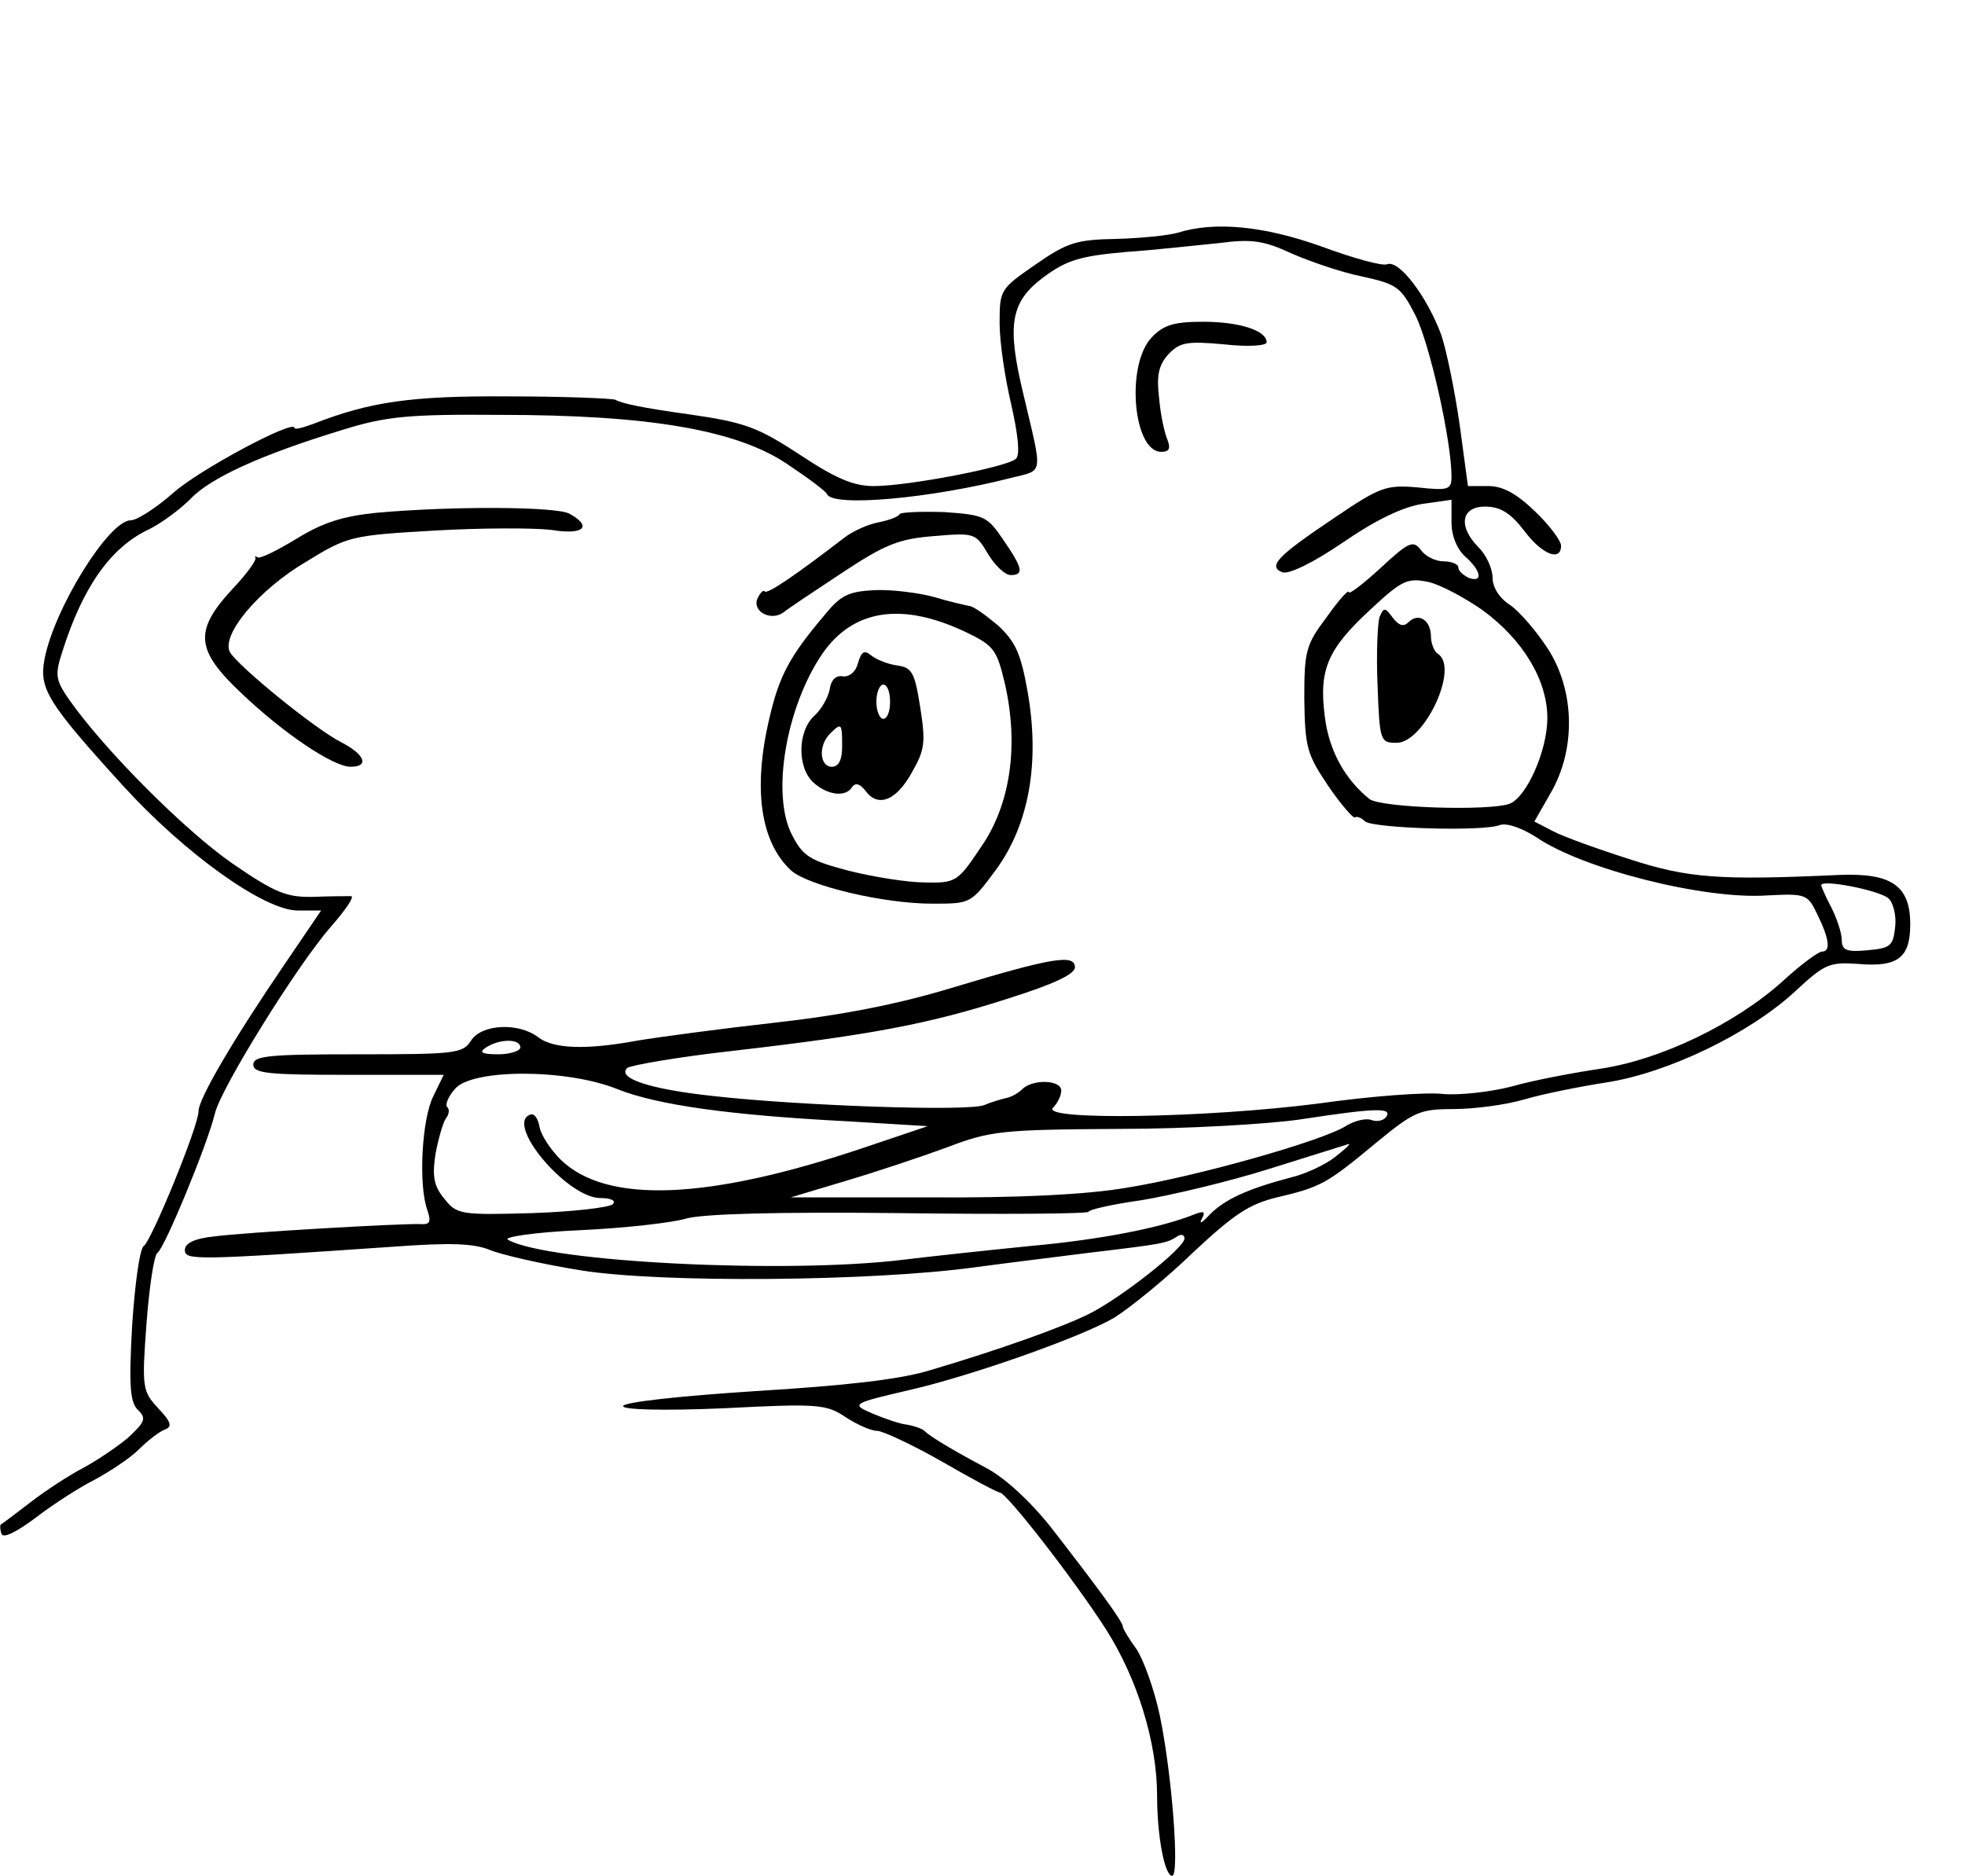 <?xml version="1.0" standalone="no"?>
<!DOCTYPE svg PUBLIC "-//W3C//DTD SVG 20010904//EN"
 "http://www.w3.org/TR/2001/REC-SVG-20010904/DTD/svg10.dtd">
<svg version="1.0" xmlns="http://www.w3.org/2000/svg"
 width="287pt" height="274pt" viewBox="0 0 287 274"
 preserveAspectRatio="xMidYMid meet">

<g transform="translate(0,274) scale(0.1,-0.1)"
fill="#000000" stroke="none">
<path d="M1720 2400 c-14 -4 -54 -8 -90 -9 -57 -1 -71 -5 -117 -37 -52 -36
-53 -37 -53 -86 0 -28 8 -81 17 -119 10 -44 13 -73 7 -79 -12 -12 -157 -40
-208 -40 -29 0 -55 11 -105 44 -64 42 -82 49 -166 61 -66 9 -98 16 -106 21 -4
2 -74 5 -156 5 -143 1 -203 -8 -285 -40 -16 -6 -28 -9 -28 -6 0 13 -139 -61
-177 -95 -25 -22 -53 -40 -62 -40 -32 0 -112 -129 -126 -203 -8 -43 4 -63 114
-184 91 -100 207 -183 256 -183 l34 0 -53 -78 c-75 -110 -126 -197 -126 -215
0 -22 -69 -190 -80 -197 -6 -4 -13 -56 -17 -116 -5 -90 -3 -113 9 -124 12 -12
10 -17 -16 -41 -17 -14 -47 -34 -66 -44 -19 -10 -53 -32 -75 -49 -22 -17 -42
-32 -44 -33 -1 -1 -1 -7 1 -13 2 -8 22 2 50 23 26 20 65 45 87 56 22 12 51 31
64 44 13 13 30 26 38 29 11 4 9 11 -10 31 -23 25 -24 30 -17 124 4 53 11 100
16 103 10 6 73 158 84 204 9 37 120 216 169 272 21 24 35 44 30 45 -4 0 -29 0
-54 -1 -40 -1 -56 5 -120 49 -69 48 -186 165 -238 239 -20 29 -21 36 -10 70
30 95 71 153 127 179 18 9 45 29 60 44 29 31 104 65 222 101 64 20 97 23 230
22 218 0 346 -22 420 -72 30 -20 57 -40 58 -44 9 -19 152 -6 269 24 48 12 46
2 18 121 -25 103 -19 136 29 172 34 25 53 31 121 37 44 3 105 10 136 13 46 6
64 4 105 -15 27 -12 74 -28 104 -34 50 -11 56 -15 77 -56 21 -41 53 -184 53
-236 0 -19 -4 -21 -49 -16 -46 4 -55 1 -120 -43 -85 -57 -100 -72 -78 -81 10
-3 45 14 89 44 48 33 88 52 116 56 l42 6 0 -33 c0 -20 8 -39 20 -50 23 -20 27
-39 5 -31 -8 4 -15 10 -15 15 0 5 -10 9 -21 9 -12 0 -27 7 -34 17 -11 14 -17
12 -59 -27 -25 -23 -46 -39 -46 -35 0 5 -15 -12 -32 -36 -31 -41 -33 -50 -33
-120 1 -71 4 -81 35 -127 19 -28 37 -48 39 -46 2 2 9 0 15 -6 14 -10 173 -15
197 -5 10 3 31 -4 53 -18 67 -46 244 -91 336 -85 59 3 60 2 75 -29 17 -35 19
-53 6 -53 -5 0 -31 -19 -57 -43 -70 -63 -179 -115 -266 -128 -40 -6 -99 -17
-130 -26 -31 -8 -76 -13 -100 -11 -24 3 -106 -3 -183 -14 -164 -21 -406 -25
-387 -6 7 7 12 18 12 25 0 16 -42 17 -57 2 -6 -6 -17 -12 -24 -13 -8 -2 -22
-6 -31 -10 -22 -10 -272 -1 -396 13 -93 10 -141 26 -126 41 5 4 74 16 154 25
200 23 286 39 401 76 67 21 99 36 99 46 0 20 -34 14 -180 -30 -79 -24 -161
-40 -260 -51 -80 -9 -169 -21 -199 -26 -76 -14 -123 -12 -145 5 -29 22 -83 19
-98 -5 -12 -19 -24 -20 -165 -20 -129 0 -153 -2 -153 -15 0 -13 22 -15 139
-15 l139 0 -15 -31 c-17 -33 -22 -130 -9 -166 6 -18 4 -22 -10 -21 -30 1 -255
-12 -301 -18 -29 -3 -43 -10 -43 -20 0 -15 15 -15 305 5 82 6 117 5 141 -5 17
-7 78 -21 135 -30 115 -18 421 -16 574 5 44 6 118 15 165 21 109 13 113 14
128 23 6 5 12 4 12 -2 0 -14 -93 -87 -139 -110 -40 -20 -133 -53 -231 -82 -44
-14 -126 -23 -257 -31 -108 -7 -193 -16 -193 -22 0 -5 56 -7 148 -3 136 7 149
6 177 -13 17 -11 37 -20 46 -20 8 0 51 -20 95 -45 43 -25 81 -45 84 -45 10 0
110 -129 156 -201 45 -71 74 -164 74 -242 0 -59 11 -117 22 -117 11 0 0 147
-18 234 -8 38 -24 82 -34 97 -11 15 -20 30 -20 33 0 7 -35 55 -105 145 -30 38
-68 73 -95 87 -49 26 -82 46 -90 54 -3 3 -14 7 -25 9 -11 1 -33 9 -50 16 -33
14 -31 15 55 35 87 20 247 76 297 105 24 15 77 58 116 96 59 55 81 70 122 80
64 15 73 20 144 79 56 46 64 50 114 50 29 0 76 6 103 14 27 8 82 19 121 25 89
14 208 71 275 133 43 40 50 43 92 40 58 -5 76 9 76 58 0 56 -27 75 -103 72
-175 -8 -221 -5 -307 23 -47 15 -97 33 -112 41 l-27 14 24 42 c37 64 35 149
-4 210 -17 26 -41 54 -55 64 -16 10 -26 26 -26 40 0 13 -9 33 -20 44 -31 31
-26 60 9 60 22 0 37 -9 57 -35 26 -35 54 -46 54 -22 0 7 -17 30 -38 50 -27 26
-47 37 -68 37 l-30 0 -12 89 c-7 49 -19 108 -27 132 -20 54 -61 110 -79 103
-7 -3 -50 9 -96 26 -84 30 -156 37 -210 20z m445 -551 c59 -43 95 -102 95
-158 0 -47 -30 -115 -55 -125 -30 -11 -189 -6 -205 7 -36 29 -59 71 -65 120
-9 69 4 99 67 157 46 43 54 46 84 40 18 -4 53 -23 79 -41z m593 -421 c7 -6 12
-25 10 -42 -3 -28 -7 -31 -40 -34 -31 -3 -38 0 -38 15 0 10 -7 31 -15 47 -8
15 -15 31 -15 33 0 9 83 -7 98 -19z m-1998 -218 c0 -5 -15 -10 -32 -10 -25 0
-29 3 -18 10 20 13 50 13 50 0z m142 -61 c58 -23 163 -38 338 -47 l115 -7 -95
-32 c-226 -76 -374 -82 -441 -17 -15 15 -29 36 -31 48 -2 11 -7 20 -13 18 -39
-12 53 -122 102 -122 16 0 23 -4 18 -9 -6 -5 -59 -11 -118 -13 -104 -3 -110
-2 -128 21 -15 18 -18 32 -13 65 4 22 11 46 15 52 5 6 6 14 2 17 -3 4 2 16 12
27 26 29 163 29 237 -1z m1123 -40 c-4 -6 -14 -8 -22 -5 -8 3 -24 -1 -36 -8
-33 -22 -221 -75 -322 -91 -58 -10 -160 -15 -290 -14 l-200 0 80 24 c44 13
110 35 148 49 63 24 79 26 250 27 100 0 220 7 267 14 111 17 133 17 125 4z
m-75 -59 c-14 -11 -43 -25 -65 -30 -64 -17 -96 -32 -118 -54 -11 -12 -16 -15
-12 -7 6 11 4 13 -11 7 -50 -20 -139 -37 -239 -46 -60 -6 -144 -15 -185 -20
-170 -21 -519 -4 -578 29 -8 4 38 11 104 14 66 3 136 11 156 17 24 7 136 10
312 8 152 -2 276 -1 276 2 0 3 35 11 78 17 42 7 127 27 187 46 61 19 112 35
115 36 3 0 -6 -8 -20 -19z"/>
<path d="M2015 1839 c-3 -9 -5 -54 -3 -100 3 -82 4 -84 28 -84 40 0 92 110 60
130 -5 3 -10 15 -10 25 0 24 -18 36 -33 21 -7 -7 -14 -5 -23 7 -11 15 -13 15
-19 1z"/>
<path d="M1682 2247 c-38 -40 -27 -167 14 -167 12 0 14 5 9 18 -4 9 -10 36
-12 60 -4 33 -1 48 13 64 17 18 27 20 82 15 35 -4 62 -2 62 3 0 17 -39 30 -93
30 -43 0 -58 -5 -75 -23z"/>
<path d="M550 1991 c-49 -5 -78 -14 -117 -38 -28 -17 -54 -30 -57 -27 -3 2 -4
2 -3 -1 2 -3 -13 -24 -35 -47 -55 -60 -52 -88 15 -151 62 -59 134 -107 159
-107 28 0 21 18 -14 36 -39 20 -149 110 -162 131 -14 25 42 92 112 133 60 37
66 38 187 45 68 4 145 4 170 1 48 -8 61 5 26 24 -21 10 -169 11 -281 1z"/>
<path d="M1314 1989 c-2 -4 -16 -9 -31 -12 -16 -3 -37 -13 -48 -21 -74 -57
-114 -84 -118 -80 -2 3 -7 -2 -11 -11 -7 -19 21 -33 39 -19 6 5 45 31 86 58
62 41 82 49 134 53 59 5 60 4 78 -26 10 -17 25 -31 33 -31 20 0 18 10 -11 52
-23 34 -28 36 -86 40 -33 1 -63 0 -65 -3z"/>
<path d="M1203 1840 c-50 -59 -65 -88 -79 -148 -25 -105 -13 -183 32 -224 26
-22 134 -48 206 -48 56 0 56 0 93 50 48 66 64 156 46 259 -10 57 -18 74 -44
98 -18 15 -36 28 -42 28 -5 1 -28 6 -51 13 -22 6 -61 11 -86 10 -39 -2 -50 -7
-75 -38z m207 -23 c42 -20 46 -26 58 -77 20 -89 8 -175 -35 -237 -34 -51 -37
-53 -82 -52 -25 0 -75 8 -111 17 -57 15 -67 21 -83 52 -31 59 -9 187 44 265
45 65 116 76 209 32z"/>
<path d="M1253 1771 c-3 -12 -12 -20 -22 -19 -10 2 -17 -5 -19 -18 -2 -12 -12
-30 -23 -40 -24 -22 -25 -75 -1 -97 21 -19 48 -22 57 -6 5 6 11 4 19 -6 18
-25 45 -15 68 27 19 33 20 44 12 95 -8 51 -12 58 -34 61 -14 2 -31 9 -38 15
-10 8 -14 5 -19 -12z m47 -56 c0 -14 -4 -25 -10 -25 -5 0 -10 11 -10 25 0 14
5 25 10 25 6 0 10 -11 10 -25z m-70 -65 c0 -20 -5 -30 -15 -30 -18 0 -20 31
-3 48 17 17 18 16 18 -18z"/>
</g>
</svg>
